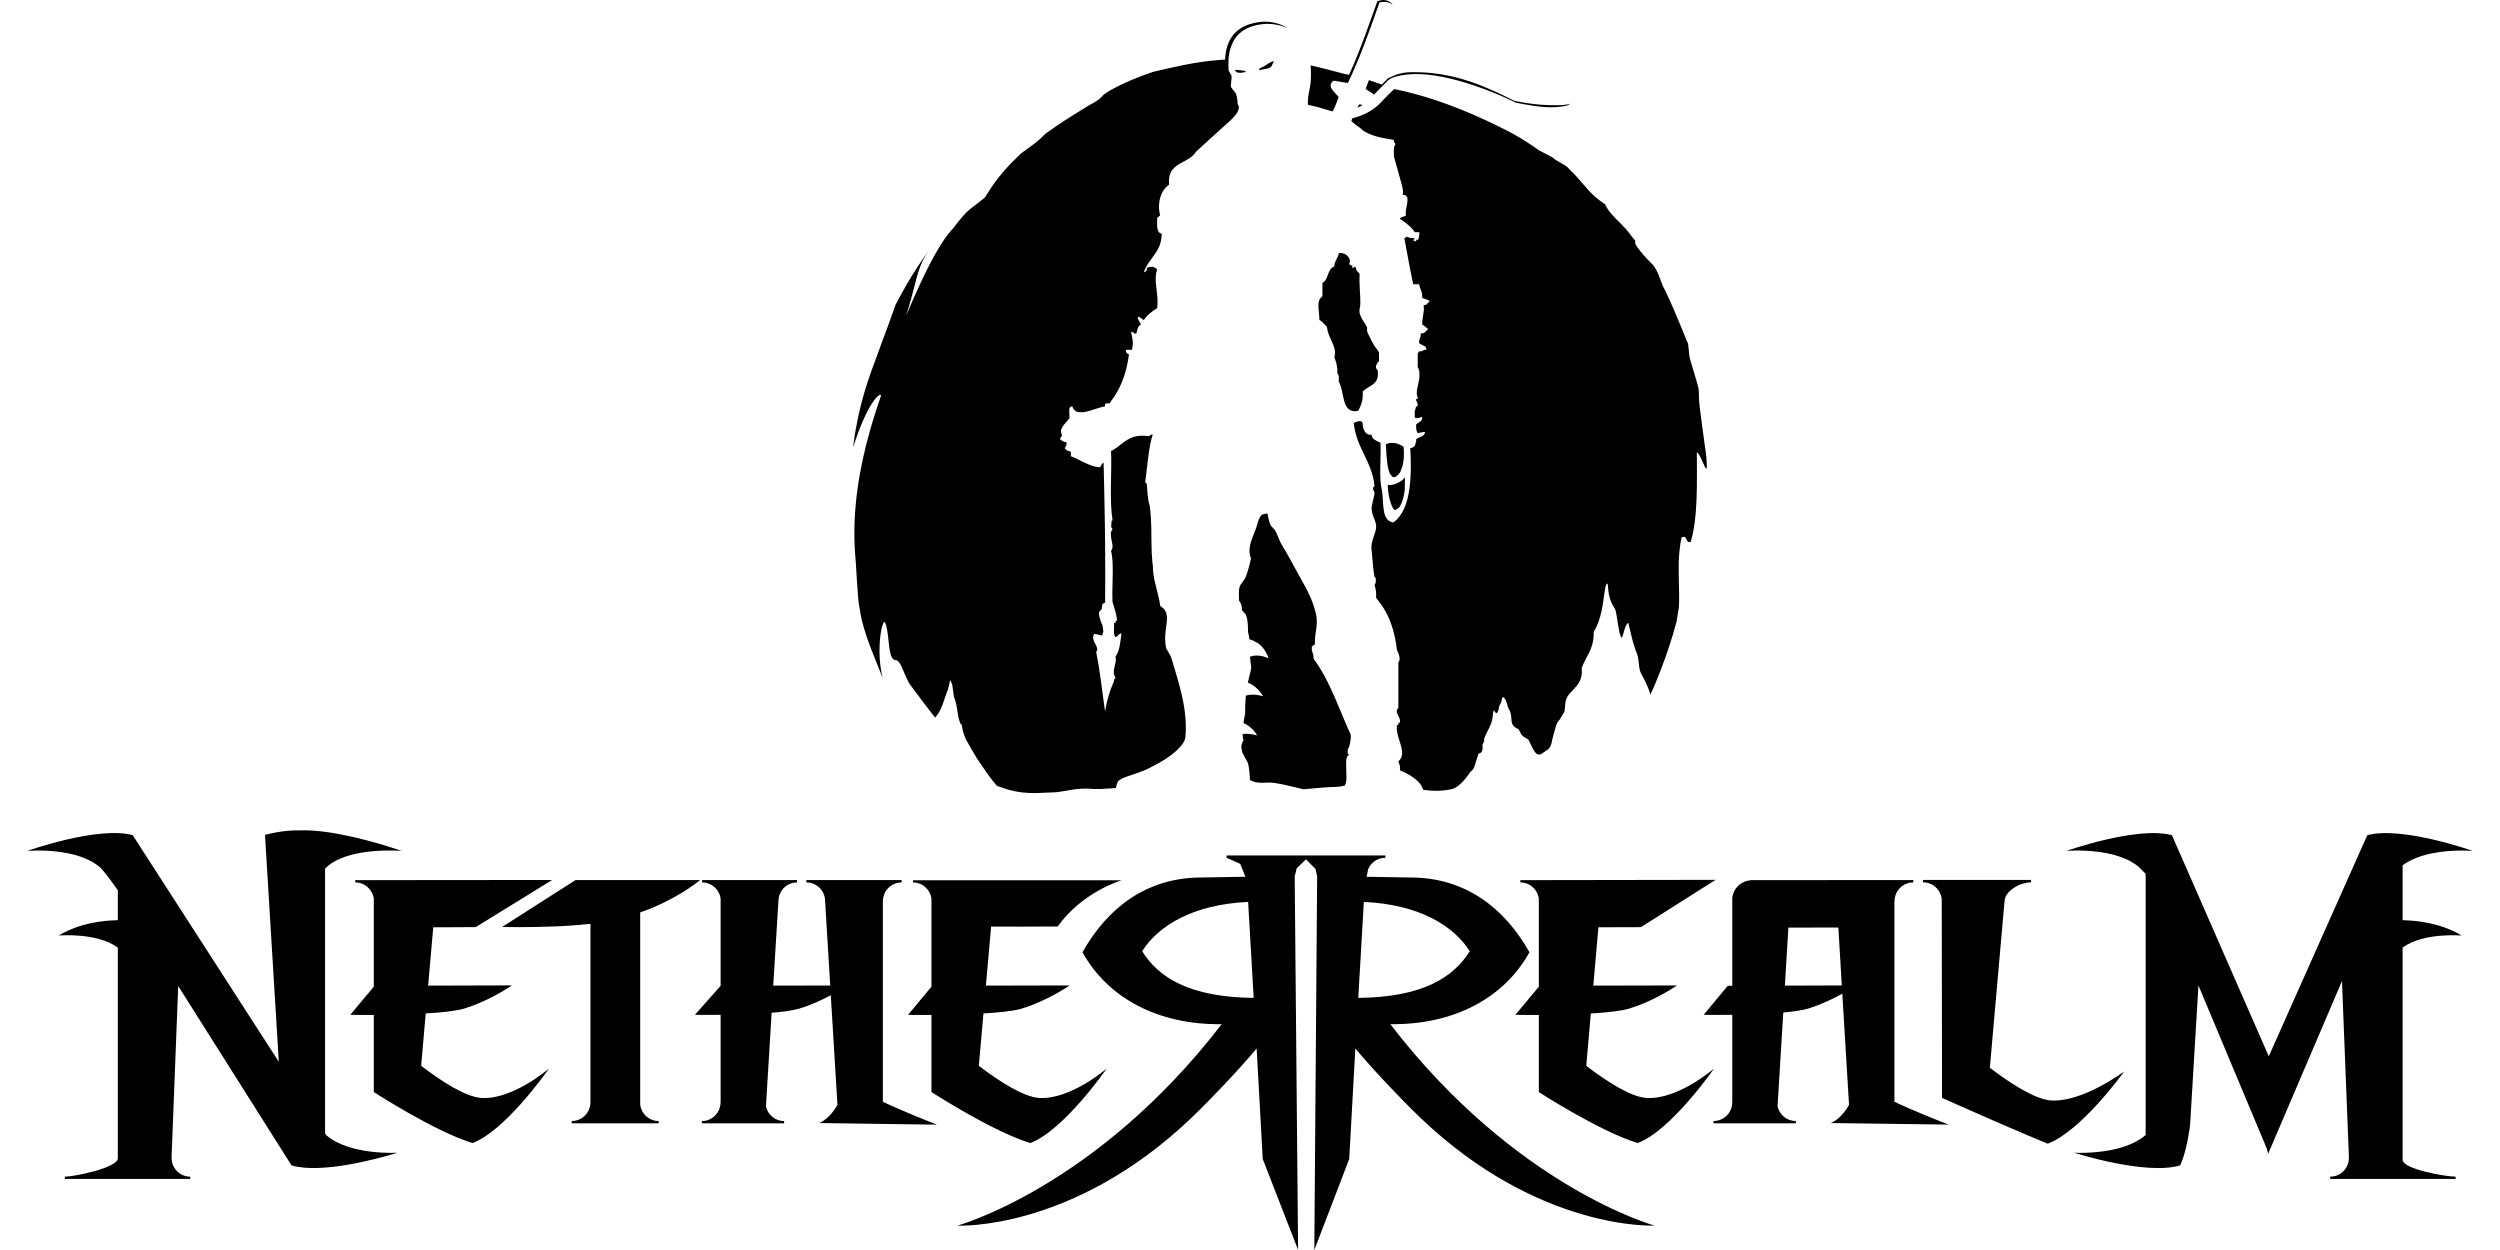 <?xml version="1.0" encoding="UTF-8"?>
<svg width="800px" height="400px" viewBox="0 0 800 400" version="1.1" xmlns="http://www.w3.org/2000/svg" xmlns:xlink="http://www.w3.org/1999/xlink">
    <title>netherrealm</title>
    <g id="Page-1" stroke="none" stroke-width="1" fill="none" fill-rule="evenodd">
        <g id="Manufacturer" fill="#000000" fill-rule="nonzero">
            <g id="netherrealm">
                <line x1="0" y1="0" x2="800" y2="400" id="Path"></line>
                <path d="M404.643,6.922 C407.519,6.972 409.98,7.68 411.97,8.983 C410.159,8.152 408.035,7.665 405.558,7.616 C399.298,7.866 395.312,10.392 393.795,15.386 L393.481,16.396 L393.445,16.689 C393.295,17.418 393.181,18.191 393.131,19.014 L393.116,20.145 L393.102,21.254 L393.166,22.62 L394.089,24.216 L394.118,24.295 C394.118,25.562 393.874,26.52 393.874,27.787 C394.611,29.024 395.255,29.211 395.606,30.312 C395.892,31.221 396.043,32.266 396.028,33.339 C396.028,33.339 396.04,33.348 396.06,33.367 L396.095,33.402 C396.36,33.682 397.207,34.937 394.619,37.668 L393.681,38.584 L393.502,38.755 C391.914,40.172 390.089,41.818 388.394,43.363 L386.955,44.672 L386.333,45.238 L385.76,45.767 L384.966,46.49 L384.487,46.933 L383.549,47.799 L382.691,48.579 C381.968,49.803 380.802,50.582 379.557,51.277 C378.24,52.014 376.852,52.658 375.786,53.652 C374.928,54.439 374.32,55.491 374.134,56.951 C374.048,57.544 374.019,58.21 374.112,58.976 L374.119,59.062 L372.981,60.064 C371.114,62.11 370.341,65.565 371.264,69.065 L371.035,69.014 L370.77,69.351 L370.534,69.594 L370.305,69.544 L370.298,70.231 C370.284,71.383 370.212,72.578 370.448,73.465 C370.628,74.145 370.992,74.66 371.736,74.782 C371.744,75.762 371.615,76.621 371.429,77.408 C370.928,79.419 369.89,80.893 368.817,82.338 C367.93,83.533 367.035,84.706 366.399,86.159 L366.242,86.581 L366.02,87.16 C366.642,86.996 367.093,86.653 366.971,85.737 C367.859,85.343 368.596,85.257 369.247,85.493 L369.869,85.83 L370.234,86.151 L370.306,86.209 C369.533,88.306 369.84,90.566 370.134,92.942 L370.234,93.894 L370.37,95.203 L370.413,96.398 L370.398,97.35 L370.306,98.602 L369.425,99.174 C368.409,99.854 367.465,100.605 366.685,101.528 L366.02,102.408 L365.798,102.28 L365.634,102.18 L365.605,102.143 L364.539,101.392 L364.116,101.457 L364.145,101.922 C364.288,102.723 364.882,103.081 365.068,103.84 C364.482,104.14 364.188,104.741 363.966,105.421 L363.63,106.694 C362.571,107.052 362.9,106 361.97,106.222 C362.077,106.909 362.249,107.582 362.363,108.312 C362.499,109.091 362.556,109.95 362.399,110.974 L362.206,111.939 L360.296,111.939 L360.296,112.39 L360.303,112.469 L360.46,112.869 L360.783,113.177 L361.262,113.363 C360.646,118.436 359.173,122.651 357.04,126.2 L356.139,127.523 L355.065,129.09 C354.229,129.04 353.277,128.89 353.635,130.035 L352.998,130.156 L352.697,130.221 C352.046,130.378 351.331,130.615 350.58,130.865 L348.733,131.444 C348.054,131.637 347.395,131.802 346.773,131.888 L345.163,131.895 C344.262,131.744 343.56,131.237 343.202,130.163 L343.181,130.106 L343.167,130.07 L343.159,130.063 L343.152,130.035 C342.048,129.992 342.109,131.109 342.194,132.253 L342.218,132.565 C342.251,133.032 342.271,133.485 342.201,133.848 L341.622,134.578 C340.755,135.573 339.575,136.753 339.482,138.027 L339.818,139.329 L339.66,139.752 C339.645,139.767 339.629,139.783 339.613,139.798 L339.514,139.886 C339.331,140.048 339.166,140.232 339.346,140.761 L339.847,141.004 L340.276,141.269 L340.748,141.448 L341.242,141.469 C341.485,142.507 340.985,142.8 340.763,143.38 L340.899,143.68 L341.328,144.073 L341.914,144.317 L342.68,144.575 L342.68,145.999 C343.717,146.357 344.655,146.836 345.578,147.315 C346.444,147.759 347.331,148.189 348.254,148.575 L349.363,149.026 L350.358,149.29 L350.601,149.354 L351.904,149.562 L351.961,149.576 L352.812,148.217 L353.155,148.138 L353.169,148.761 L353.184,149.383 L353.255,152.398 C353.302,154.409 353.347,156.424 353.385,158.442 C353.399,159.372 353.428,160.295 353.442,161.225 C353.456,161.905 353.471,162.584 353.478,163.257 L353.506,164.874 L353.527,166.448 L353.556,167.715 L353.556,167.915 L353.585,169.869 L353.592,170.32 C353.613,171.522 353.613,172.738 353.627,173.94 L353.627,174.191 L353.634,174.764 L353.641,175.872 L353.656,177.447 L353.656,179.342 C353.67,180.723 353.677,182.104 353.677,183.492 C353.677,185.925 353.663,188.372 353.641,190.826 C353.641,191.521 353.641,192.222 353.634,192.922 L353.334,192.894 L352.783,193.424 L352.683,193.395 L352.561,194.927 L351.717,195.778 C351.646,196.451 351.725,197.031 351.86,197.582 C352.046,198.396 352.362,199.112 352.64,199.799 L352.819,200.221 L353.077,202.046 L352.683,203.398 L351.238,203.019 L350.158,202.883 L350.065,202.933 L349.993,203.097 L349.814,203.82 L349.807,204.207 C349.879,204.915 350.265,205.609 350.602,206.267 C350.938,206.926 351.224,207.548 351.074,208.106 L350.773,208.643 L350.802,208.771 C351.868,213.916 352.491,219.49 353.242,224.942 L353.285,225.271 L353.335,225.6 L353.471,226.581 L353.635,227.697 C353.728,226.975 353.871,226.202 354.05,225.414 C354.501,223.347 355.166,221.222 355.667,219.927 L356.018,219.118 L356.49,217.93 L356.441,217.544 L356.441,217.516 L356.834,217.15 L356.977,216.978 L356.412,215.605 L356.419,214.574 L356.727,212.979 L357.07,211.497 L356.977,210.066 L357.435,209.359 L357.757,208.628 C358.251,207.369 358.466,205.838 358.666,204.285 L358.881,202.682 L358.144,202.932 L357.951,203.119 L357.579,203.556 L357.278,203.77 L356.978,203.885 L356.713,203.528 L356.484,202.747 C356.391,201.881 356.549,200.78 356.52,199.856 L356.491,199.349 L356.828,199.384 L356.863,199.341 L356.949,199.184 L357.07,198.661 L357.442,198.64 C357.313,196.479 356.676,194.819 356.14,193.066 L356.061,192.815 L356.018,192.687 C355.897,190.54 355.968,188.208 356.025,185.889 C356.082,184.186 356.111,182.512 356.061,180.909 C356.011,179.228 355.875,177.64 355.538,176.244 C356.404,175.278 355.875,173.747 355.588,172.273 L355.445,170.77 L355.545,170.298 L355.603,170.012 L355.617,169.991 L356.017,169.347 L355.567,168.581 L355.703,166.685 L356.017,166.477 L355.967,166.127 C355.745,164.724 355.631,163.215 355.559,161.647 C355.46,159.601 355.46,157.462 355.495,155.279 C355.552,151.58 355.689,147.81 355.538,144.332 L356.325,143.903 C357.728,143.073 358.879,141.985 360.21,141.083 C361.964,139.91 364.039,139.073 367.452,139.567 L367.724,139.509 L368.475,139.023 L368.654,139.051 L368.883,139.094 C367.867,142.099 367.48,145.742 367.073,149.362 C366.951,150.399 366.837,151.43 366.701,152.439 L366.5,153.862 L366.436,154.271 L366.972,154.807 C367.108,156.56 367.187,158.363 367.459,159.98 C367.574,160.674 367.717,161.347 367.924,161.955 L368.082,163.235 C368.468,166.813 368.425,170.699 368.483,174.283 C368.511,176.265 368.583,178.169 368.762,179.857 L368.819,180.272 L368.883,180.773 C368.883,181.996 369.012,183.105 369.169,184.157 L369.348,185.274 L369.692,186.726 C369.856,187.406 369.999,188.1 370.178,188.765 C370.586,190.318 370.987,191.878 371.223,193.609 L371.223,193.624 L371.237,193.71 L371.266,193.874 L371.473,194.01 L371.494,194.024 L372.353,194.761 C374.285,196.808 373.076,199.591 372.875,203.333 C372.832,203.97 372.832,204.629 372.882,205.322 C372.925,206.016 373.019,206.746 373.19,207.505 L373.985,208.836 L374.135,209.086 C374.621,209.949 374.793,210.372 374.957,210.944 L375.337,212.225 L375.566,212.962 C376.453,215.91 377.29,218.736 377.962,221.54 C378.213,222.557 378.442,223.565 378.628,224.589 C378.843,225.683 379.015,226.778 379.15,227.873 C379.48,230.542 379.58,233.24 379.323,236.051 L379.072,236.903 C378.758,237.626 378.127,238.541 377.126,239.572 L376.983,239.722 C375.759,240.945 373.985,242.326 371.545,243.758 L370.865,244.144 L369.241,245.024 L368.411,245.446 C366.987,246.254 365.342,246.884 363.768,247.428 L363.045,247.671 L361.585,248.165 C360.591,248.501 359.711,248.817 359.024,249.132 L357.879,249.869 L357.8,249.99 L357.7,250.133 C357.385,250.82 357.199,251.486 357.106,252.122 C355.768,252.388 354.072,252.266 352.448,252.488 L352.336,252.487 L352.298,252.487 L352.04,252.486 C351.917,252.486 351.774,252.485 351.619,252.485 L350.633,252.485 C350.419,252.485 350.219,252.486 350.058,252.488 C349.121,252.395 348.262,252.359 347.461,252.352 L346.187,252.38 L345.593,252.423 C343.84,252.545 342.359,252.824 340.906,253.088 L340.892,253.088 C340.162,253.218 339.439,253.346 338.688,253.432 L338.66,253.439 C337.894,253.525 337.086,253.589 336.213,253.589 L335.827,253.61 C334.245,253.704 332.85,253.761 331.541,253.782 L330.717,253.782 L329.322,253.753 C326.338,253.639 323.719,253.138 320.342,251.95 L319.026,251.485 L318.06,250.333 C316.507,248.423 314.99,246.226 312.614,242.685 C312.619,242.697 312.316,242.17 311.933,241.517 L311.849,241.375 L311.148,240.201 C310.785,239.581 310.464,239.039 310.36,238.853 L310.413,238.929 L310.368,238.849 C309.981,238.184 309.587,237.504 309.215,236.818 L309.366,237.14 L308.772,236.017 L309.2,236.78 L309.001,236.367 L308.278,234.514 C307.927,233.219 307.842,232.06 307.627,231.745 L307.477,231.666 L307.341,231.588 C306.847,230.335 306.633,229.283 306.475,228.275 C306.454,228.141 306.435,228.008 306.415,227.875 L306.301,227.079 C306.166,226.149 306.01,225.202 305.674,224.125 L305.244,222.916 L305.18,222.415 C305.073,221.643 304.872,220.262 304.779,219.574 L304.73,219.188 L304.214,217.786 L304.193,217.779 L304.179,217.8 L304.157,217.872 L304.143,217.864 L304.1,217.75 L304.093,217.736 L304.072,217.715 L304.028,217.722 C303.95,217.887 303.8,218.688 303.621,219.525 L303.335,220.663 L302.77,222.137 L302.398,223.189 L302.111,224.04 C301.589,225.622 301.188,226.831 300.287,228.248 L299.264,229.65 C297.961,228.039 296.695,226.394 295.4,224.655 C293.99,222.787 292.538,220.82 290.956,218.71 C288.752,214.495 288.08,211.096 286.556,211.268 L286.091,211.125 C283.959,209.937 284.767,202.545 283.171,199.09 L282.999,199.011 C282.506,199.104 281.748,201.887 281.504,205.779 C281.311,209.05 281.476,213.106 282.499,217.021 C279.902,210.395 277.368,205.036 275.644,197.881 L275.329,196.077 C275.208,195.405 275.086,194.739 274.964,194.059 C274.829,193.551 274.707,192.428 274.585,191.019 C274.32,187.957 274.078,183.456 273.877,180.343 C273.791,178.919 273.713,177.774 273.641,177.209 C272.582,163.106 275.115,149.368 278.428,137.655 C279.537,133.748 280.732,130.064 281.898,126.672 L281.884,126.464 C281.533,125.677 277.627,128.632 272.983,143.186 L273.096,142.25 C273.494,139.154 274.001,136.288 274.568,133.619 L274.74,132.824 C277.079,122.163 280.414,114.836 282.131,109.706 C283.104,107.345 286.589,97.507 286.589,97.507 C288.943,93.035 290.982,89.45 293.272,85.915 C294.386,84.187 295.556,82.476 296.861,80.67 L297.405,79.923 L297.098,80.353 C296.349,81.424 295.759,82.45 295.261,83.478 L295.053,83.919 C293.164,88.063 292.698,92.439 290.059,100.626 L289.881,101.174 L290.088,100.687 C290.654,99.357 291.309,97.839 292.021,96.211 L292.291,95.596 C293.851,92.068 295.683,88.069 297.629,84.341 L297.794,84.033 L298.846,82.079 C300.877,78.388 302.989,75.132 304.978,73.114 C310.122,66.316 310.23,67.297 314.487,63.741 L315.21,63.133 L316.333,61.358 C318.973,57.151 322.208,53.409 325.8,50.024 L326.858,48.994 L326.901,48.965 L327.216,48.743 L327.452,48.564 L327.481,48.543 L327.874,48.257 C328.912,47.513 329.942,46.769 330.958,46.011 L332.675,44.579 L332.954,44.329 L333.012,44.279 L333.026,44.258 L334.579,42.762 L334.594,42.748 C338.607,39.829 342.779,37.196 346.864,34.706 L347.988,34.011 L348.131,33.933 L348.152,33.919 L348.438,33.726 L349.305,33.26 L349.841,32.967 L350.034,32.867 L351.494,31.915 L352.295,31.213 L352.481,31.035 L353.133,30.333 L353.14,30.319 C353.848,29.812 354.563,29.311 355.308,28.889 L355.837,28.61 C359.822,26.391 363.973,24.731 368.953,22.999 C375.299,21.525 382.455,19.794 389.381,19.272 C389.832,19.2 390.77,19.135 392.021,19.064 C392.3,12.66 395.363,8.875 400.701,7.516 C401.91,7.201 403.198,6.972 404.643,6.922 Z M446.16,28.503 C448.321,28.918 450.596,29.462 452.957,30.106 C461.952,32.539 472.262,36.589 483.26,42.327 L484.769,43.157 C487.267,44.552 489.821,46.198 492.39,48.044 C494.021,48.895 495.553,49.711 496.977,50.476 L497.442,50.906 L497.578,50.999 C498.007,51.335 498.687,51.7 499.402,52.101 C500.104,52.48 500.834,52.894 501.413,53.346 L502.236,54.175 C506.056,57.875 507.545,60.486 510.729,63.21 C511.567,63.918 512.49,64.647 513.642,65.392 C514.579,67.602 516.734,69.663 518.471,71.395 L519.373,72.318 L519.617,72.611 L519.688,72.704 L520.118,73.062 L521.126,74.292 C521.871,75.287 522.715,76.475 523.273,76.933 L523.273,77.935 C523.603,78.664 524.211,79.523 524.919,80.396 C526.335,82.171 528.16,83.981 529.019,84.847 L529.033,84.868 L529.577,85.662 C529.92,86.198 530.243,86.785 530.557,87.515 L530.572,87.544 L531.33,89.505 L531.345,89.548 L531.366,89.605 L532.11,91.515 L532.146,91.587 L533.112,93.511 C534.866,97.139 536.761,101.697 538.15,105.081 C539.373,108.065 540.203,110.154 540.175,109.882 L540.575,113.696 C540.689,115.191 543.53,123.32 543.595,124.822 C543.616,125.681 543.652,126.533 543.687,127.391 C543.502,128.686 545.877,144.557 546.006,145.952 C546.199,148.234 546.228,149.372 546.127,149.779 C545.949,150.495 545.369,148.964 544.646,147.375 C544.138,146.238 543.551,145.078 542.986,144.678 C542.986,149.107 543.094,154.352 542.908,159.439 C542.707,164.598 542.214,169.592 541.004,173.427 C539.158,173.864 540.232,171.231 538.15,171.918 C537.763,173.463 537.542,175.066 537.391,176.697 C536.834,182.797 537.574,189.246 537.235,194.4 C537.352,193.614 537.462,192.819 537.564,192.018 L537.582,191.876 L537.564,192.026 C537.461,192.838 537.349,193.645 537.231,194.446 L537.111,195.211 C537.026,195.73 536.933,196.245 536.848,196.761 C536.712,197.54 536.596,198.328 536.454,199.094 L536.439,199.129 C535.237,203.737 533.455,209.103 531.631,213.911 C530.422,217.067 529.205,219.994 528.118,222.276 C527.839,221.159 527.416,220.101 526.952,219.085 C526.372,217.797 525.728,216.595 525.156,215.529 C524.627,214.513 524.512,213.233 524.383,211.972 C524.29,210.993 524.168,210.027 523.825,209.182 L523.675,208.789 L523.424,208.152 C523.009,207.022 522.687,205.934 522.408,204.896 C521.807,202.656 521.456,200.746 521.113,199.587 L521.02,199.273 C520.369,199.767 519.968,200.961 519.668,202.035 L519.582,202.342 C519.317,203.351 519.131,204.167 518.902,204.017 L518.565,203.508 C518.252,202.752 518.001,201.304 517.759,199.765 L517.639,198.991 C517.399,197.439 517.16,195.896 516.87,194.965 L516.462,194.335 L515.89,193.334 L515.868,193.291 L515.861,193.262 C515.045,191.602 514.774,190.035 514.659,188.869 L514.639,188.643 C514.559,187.685 514.554,187.035 514.401,186.829 L514.394,186.808 L514.136,186.801 L513.714,187.867 C513.478,189.019 513.292,190.965 512.927,193.184 L512.805,193.948 L512.547,195.301 C512.289,196.511 511.967,197.749 511.553,198.915 C511.131,200.074 510.623,201.176 509.978,202.134 C510.124,205.788 508.957,208.048 507.772,210.292 L507.477,210.853 C507.133,211.51 506.797,212.174 506.501,212.882 L506.158,213.719 L506.158,214.227 C506.431,217.415 504.948,219.124 503.5,220.639 L503.191,220.961 C502.473,221.708 501.797,222.43 501.385,223.285 C500.855,224.402 500.848,225.626 500.755,226.713 L500.741,226.806 L500.619,227.722 C500.155,228.53 499.682,229.332 499.195,230.126 L498.695,230.748 C497.736,232.079 497.765,233.117 497.221,234.769 L497.142,235.02 L496.684,236.837 L496.591,237.324 C496.233,239.235 495.54,239.728 494.745,240.236 L493.886,240.83 C492.377,242.089 491.547,241.424 490.624,239.75 L490.144,238.813 L489.636,237.796 L489.093,236.688 L487.755,235.879 L487.124,235.37 L486.86,235.099 L485.958,233.36 L485.93,233.346 C484.348,232.637 483.898,231.907 483.74,231.042 C483.526,229.854 483.862,228.416 482.588,226.469 L482.503,226.112 C482.166,224.752 481.794,223.887 481.465,223.45 C481.043,222.885 480.685,223.021 480.556,223.865 C480.556,224.867 479.705,225.683 479.69,226.226 C479.454,227.837 479.089,228.294 478.703,228.166 L477.952,227.285 L477.822,227.894 C477.637,228.981 477.701,229.991 477.201,231.449 C476.75,232.509 476.327,233.346 476.013,233.982 L475.627,234.741 L475.576,234.841 L475.519,234.963 L475.412,235.221 L475.283,235.506 C474.825,236.545 474.854,236.701 474.918,236.78 L474.975,236.845 C475.018,236.931 474.975,237.166 474.388,238.332 C474.296,238.362 474.983,240.923 473.137,241.138 C471.548,245.667 472.063,245.76 470.51,246.991 C470.51,246.991 467.305,252.185 464.271,252.586 C461.023,253.237 458.275,253.138 455.964,252.801 L455.399,252.723 C455.184,251.957 454.791,251.27 454.283,250.648 L453.639,249.968 C452.264,248.602 450.469,247.635 449.26,247.077 L448.493,246.741 L447.964,246.511 L448.007,246.032 L448.014,245.96 L448.013,245.7 C447.982,244.861 447.679,244.3 447.478,243.649 C448.215,242.97 448.552,242.219 448.658,241.431 C448.751,240.679 448.623,239.885 448.415,239.056 L448.272,238.497 L447.978,237.524 L447.921,237.367 L447.456,235.842 C447.126,234.669 446.891,233.446 446.991,232.172 L446.991,232.115 L447.005,231.986 L447.062,231.999 L447.205,232.029 L447.406,231.936 L447.449,231.864 L447.47,231.685 L447.634,231.22 L447.963,231.263 C448.114,230.548 447.892,229.94 447.62,229.374 C447.141,228.372 446.489,227.514 447.477,226.506 L447.477,211.98 C448.399,210.943 447.499,208.975 446.997,207.93 L446.768,206.113 C446.532,204.531 446.21,203.05 445.802,201.648 C445.459,200.46 445.079,199.307 444.622,198.227 C443.913,196.574 443.076,195.05 442.117,193.641 L441.359,192.625 L440.336,191.252 C440.5,189.577 440.2,188.368 439.856,187.201 L440.207,186.551 L440.271,185.062 L439.856,184.597 C439.641,183.538 439.505,182.493 439.405,181.463 L439.283,180.01 C439.212,179.109 439.126,178.243 439.04,177.399 L438.904,176.018 C438.546,173.5 440.121,170.788 440.336,169.106 C440.621,166.816 438.983,165.321 438.904,162.68 C438.892,162.267 439.065,161.434 439.267,160.571 L439.39,160.052 C439.618,159.107 439.842,158.219 439.856,157.908 L439.82,157.586 L439.82,157.571 L439.749,157.371 L439.677,157.207 L439.427,156.656 L439.405,156.613 L439.334,156.377 L439.341,156.319 L439.348,156.098 L439.856,155.525 C438.997,147.404 434.004,143.441 433.187,135.283 C433.974,135.133 434.397,134.618 435.527,134.804 L435.57,134.811 L436.043,135.283 L436.057,135.341 L436.092,136.213 L436.142,136.492 L436.278,137.086 L436.378,137.366 L436.608,137.873 L436.729,138.081 L437.173,138.617 L437.316,138.725 L437.308,138.717 L437.319,138.726 L437.645,138.939 L437.788,139.004 L438.175,139.111 L438.325,139.132 L438.904,139.096 L438.911,139.153 L438.926,139.218 L438.976,139.476 C439.255,140.542 440.221,140.928 441.122,141.364 L441.759,141.708 L441.795,142.96 L441.802,143.869 C441.823,148.298 441.315,153.249 442.202,156.805 L442.231,156.956 L442.281,157.306 C442.545,159.209 442.51,161.427 442.81,163.295 C442.968,164.304 443.232,165.227 443.726,165.914 C444.155,166.515 444.756,166.951 445.608,167.137 L445.815,167.202 C446.889,166.493 447.748,165.498 448.47,164.332 C448.978,163.524 449.414,162.637 449.779,161.649 C450.581,159.445 451.039,156.87 451.261,154.186 L451.382,152.269 C451.526,149.364 451.461,146.43 451.296,143.733 L451.282,143.382 L451.446,143.361 L452.097,143.189 L452.119,143.182 L452.799,142.581 L453.157,141.193 L453.192,140.52 C453.858,140.02 454.845,139.834 455.482,139.29 L455.703,139.046 L456.047,138.381 L455.768,138.174 L454.923,138.345 L453.671,138.617 L453.557,138.424 C453.149,137.823 453.128,136.821 453.192,135.762 L453.221,135.741 C453.871,135.126 454.995,134.968 455.095,133.801 L455.103,133.379 C454.337,133.594 453.7,134.023 452.898,133.68 L452.72,133.622 L452.699,131.819 L452.706,131.784 L453.099,130.188 L453.672,129.802 L453.694,129.394 L453.192,128.141 C452.935,127.454 453.715,127.827 453.722,127.411 L453.672,127.183 C453.271,126.388 453.322,125.422 453.507,124.378 L453.872,122.625 L454.073,121.716 L454.223,120.764 L454.209,118.932 L454.144,118.639 L453.794,117.666 L453.672,117.422 L453.672,113.129 L454.144,112.414 C455.304,112.621 455.368,111.734 456.527,111.941 L456.155,110.925 L454.38,109.995 L454.144,109.795 L454.101,109.036 L454.438,108.041 L454.509,107.877 L454.645,107.276 L454.616,106.704 L454.746,106.689 L455.404,106.618 L455.912,106.374 L456.985,105.287 L457,105.272 L455.611,104.163 L455.511,104.106 L455.104,103.834 L455.139,102.689 L455.246,101.995 C455.36,101.301 455.461,100.593 455.547,99.884 L455.647,99.183 L455.611,98.41 L455.576,97.651 L456.262,97.594 L457.479,96.457 L457.107,96.049 L455.619,95.54 L455.096,95.268 L455.089,94.131 C454.96,93.279 454.588,92.671 454.345,91.927 L454.144,90.975 L452.241,90.975 C452.041,90.124 451.862,89.251 451.691,88.378 C451.225,86.145 450.803,83.877 450.395,81.587 L449.887,78.897 C449.723,78.002 449.565,77.101 449.386,76.214 L449.744,76.113 L449.866,75.899 L450.102,75.734 L450.996,76.035 L451.518,76.199 L452.721,76.214 L452.256,76.901 L452.241,76.922 L452.413,77.029 L453.057,77.251 L453.4,76.606 L453.672,76.685 C453.822,77.251 454.152,75.548 454.201,74.725 L454.216,74.553 L454.201,74.331 L454.144,74.302 L452.72,74.302 L452.277,73.666 C451.302,72.395 450.01,71.436 448.686,70.516 L447.962,70.017 L448.32,69.58 L449.858,69.065 L449.844,67.677 C449.973,66.203 450.531,65.151 450.352,63.384 L450.331,63.119 C449.938,62.797 449.83,62.189 448.9,62.397 C449,61.581 448.965,60.909 448.85,60.307 L448.428,58.583 L447.125,53.882 L446.045,50.011 L446.038,48.988 L446.038,48.587 L446.045,47.578 L446.303,46.584 L446.532,46.197 L446.517,46.118 L446.382,45.79 L446.039,45.424 L446.046,44.774 L445.502,44.68 L445.352,44.652 C441.753,44.087 438.397,43.379 435.978,41.618 C435.665,41.272 435.204,40.918 434.715,40.564 L434.221,40.209 C433.479,39.679 432.764,39.152 432.479,38.656 L432.43,38.577 L432.795,37.826 L432.816,37.826 L432.83,37.819 C434.268,37.476 435.971,36.896 437.674,35.987 C439.091,35.222 440.493,34.242 441.724,32.925 L442.053,32.582 L442.139,32.482 C443.863,30.657 445.172,29.383 446.146,28.51 L446.16,28.503 Z M405.562,164.344 C405.848,165.317 406.006,166.576 406.392,167.599 L406.513,167.921 L406.821,168.387 L407.858,169.482 L407.937,169.581 C408.61,170.683 409.068,172.143 409.726,173.496 L409.74,173.517 L410.32,174.59 C411.107,175.836 411.908,177.274 412.731,178.748 L413.075,179.368 C413.547,180.22 414.004,181.078 414.477,181.944 C415.328,183.511 416.165,185.064 416.988,186.495 L417.79,187.94 L418.426,189.185 C418.763,189.865 419.099,190.566 419.421,191.31 C419.922,192.463 420.351,193.664 420.702,194.874 C420.953,195.739 421.167,196.605 421.281,197.449 L421.352,198.373 C421.425,199.496 421.317,200.512 421.167,201.5 L421.052,202.244 C420.902,203.217 420.773,204.219 420.773,205.342 L420.809,206.265 L420.422,206.272 L420.122,206.773 L419.843,206.738 C419.478,208.605 420.509,209.107 420.329,210.78 L420.916,211.603 L421.224,212.025 C421.775,212.827 422.29,213.657 422.798,214.508 C423.449,215.603 424.072,216.741 424.666,217.907 C425.073,218.701 425.467,219.524 425.847,220.347 C426.197,221.091 426.541,221.85 426.87,222.608 C427.184,223.331 427.507,224.046 427.814,224.762 C429.273,228.218 430.683,231.724 432.243,235.08 C432.299,236.11 432.2,236.983 432.027,237.791 L431.734,238.943 L431.613,239.179 L431.276,239.852 L431.255,241.111 L431.262,241.212 L431.764,241.512 C431.097,241.798 430.861,242.514 430.783,243.394 L430.769,244.339 L430.776,244.753 L430.811,245.748 L430.804,247.472 C431.011,249.146 430.818,250.399 430.354,251.336 L430.017,251.444 C429.344,251.637 428.643,251.765 427.913,251.78 L427.112,251.815 C424.121,251.908 421.509,252.166 419.005,252.395 L417.073,252.559 C413.782,251.779 408.065,250.276 405.854,250.42 L405.568,250.434 C404.301,250.52 402.735,250.57 401.411,250.212 L400.309,249.768 L399.98,249.575 L399.93,248.631 L399.93,248.567 L399.923,248.416 C399.887,247.658 399.808,246.764 399.665,245.862 L399.472,244.689 L399.443,244.573 L399.408,244.417 C399.243,243.851 398.871,243.236 398.463,242.563 L397.727,241.168 L397.655,240.989 L397.483,240.56 L397.232,239.136 C397.232,238.421 397.426,237.648 397.926,236.832 L397.712,236.009 L397.647,234.915 C398.577,234.764 399.472,234.8 400.237,234.9 C401.333,235.043 402.141,235.308 402.334,235.344 L401.755,234.493 L401.49,234.156 L400.996,233.569 C400.002,232.51 398.943,231.802 397.92,231.358 L397.963,231.058 L397.991,230.829 L398.113,230.078 L398.356,228.79 L398.428,228.46 L398.435,228.281 C398.435,227.38 398.449,226.621 398.463,225.97 L398.492,225.456 C398.513,224.697 398.549,224.046 398.599,223.452 L398.678,222.601 C400.374,222.064 402.084,222.307 403.157,222.551 L404.188,222.808 L403.73,222.079 L402.95,221.048 L402.563,220.641 C401.498,219.531 400.374,218.829 399.294,218.422 L399.594,217.169 L399.601,217.141 C399.93,215.846 400.238,214.787 400.352,214.007 L400.374,213.149 L400.352,213.042 L400.324,212.934 L400.217,212.304 L400.038,210.652 L400.002,210.258 L399.995,210.137 C401.361,209.643 402.707,209.722 403.78,209.944 L404.374,210.093 C405.218,210.33 405.819,210.609 405.984,210.652 L405.776,210.172 L405.518,209.536 L405.189,208.914 L405.16,208.849 L404.674,208.033 C404.045,207.096 403.351,206.409 402.642,205.88 L400.71,204.85 L400.145,204.685 L399.802,204.584 L399.566,203.032 L399.48,202.681 L399.365,202.209 L399.344,201.128 L399.337,200.47 L399.229,199.039 C399.122,198.109 398.922,197.258 398.571,196.57 L397.462,195.312 L397.333,193.916 C397.162,193.243 396.847,192.714 396.511,192.214 L396.496,191.877 L396.496,191.856 C396.411,190.339 396.411,189.337 396.504,188.622 C396.704,187.098 397.305,186.818 398.206,185.38 L398.399,185.065 C398.564,185.065 399.738,181.659 400.267,178.905 L400.325,178.633 C399.938,177.817 399.809,176.959 399.831,176.078 L399.974,174.754 C400.41,172.437 401.655,170.062 402.227,168.151 L402.406,167.499 C402.721,166.383 403.136,165.096 404.117,164.559 L405.29,164.344 L405.562,164.344 Z M449.615,152.611 L449.615,152.632 C449.561,153.587 449.552,154.306 449.55,154.909 L449.55,155.341 C449.549,155.962 449.544,156.474 449.48,157.047 L449.465,157.197 L449.415,157.526 C449.229,158.728 448.7,161.189 447.655,162.462 L446.431,163.257 L445.888,162.834 C445.151,161.754 444.256,158.784 444.12,156.101 L444.099,155.021 L444.321,155.15 L444.435,155.192 L444.786,155.264 L446.103,155.014 C447.047,154.706 448.077,154.162 448.779,153.604 L449.495,152.874 L449.615,152.611 Z M447.004,141.948 L447.119,141.977 C447.785,142.184 448.329,142.464 448.715,142.692 L448.901,142.8 L449.151,142.971 C449.273,143.93 449.308,145.211 449.215,146.513 L449.215,146.556 L449.167,147.084 C449.09,147.788 448.964,148.489 448.793,149.153 L448.163,150.871 C447.784,151.593 447.283,152.159 446.661,152.516 L446.345,152.688 L445.709,152.688 L445.687,152.681 L444.772,151.622 L444.35,150.413 C443.563,147.436 443.569,142.649 443.491,142.199 L443.878,142.012 L444.228,141.891 L444.385,141.841 L444.729,141.776 C445.53,141.655 446.311,141.748 447.004,141.948 Z M430.898,81.63 C431.513,82.124 431.907,82.804 431.985,83.462 L431.764,84.549 L432.787,85.129 L432.715,85.737 L432.873,85.772 L433.152,85.637 L433.667,85.265 L434.146,86.588 L434.425,86.918 L435.091,87.647 C435.027,88.506 435.019,89.344 435.033,90.159 C435.048,91.089 435.091,91.998 435.148,92.864 C435.198,93.636 435.248,94.359 435.277,95.06 L435.312,96.835 L435.255,97.808 L435.091,98.846 L435.012,99.396 L435.098,100.384 L435.098,100.412 L435.864,102.108 C436.415,103.017 437.087,103.883 437.473,104.798 L437.473,105.986 L437.703,106.587 L437.996,107.238 C438.569,108.455 439.427,110.1 439.857,110.751 L439.885,110.787 C439.994,110.949 440.104,111.09 440.213,111.224 L440.431,111.487 C440.722,111.839 441.01,112.216 441.287,112.898 L441.287,115.753 L441.037,115.767 L440.887,115.882 L440.772,116.225 L440.336,116.948 L440.321,117.041 C440.229,117.749 440.429,118.15 440.815,118.379 C441.195,120.468 440.701,121.677 439.857,122.543 L439.728,122.65 C438.647,123.674 437.102,124.231 436.057,125.276 L436.071,125.72 L436.079,125.784 C436.136,126.9 436.014,127.845 435.799,128.682 C435.577,129.519 435.248,130.256 434.891,130.957 L434.619,131.473 L433.724,131.573 C433.044,131.602 432.501,131.466 432.043,131.222 C431.084,130.715 430.548,129.705 430.182,128.49 C429.567,126.429 429.424,123.81 428.415,122.179 L428.415,120.276 L427.943,119.331 C428,118.466 427.922,117.743 427.8,117.049 L427.556,115.918 L426.998,114.316 C427.549,112.598 426.948,110.989 426.211,109.328 C425.703,108.184 425.123,107.032 424.824,105.808 L424.608,104.556 L424.494,104.442 C424.314,104.284 424.147,104.113 423.984,103.937 L423.498,103.405 C423.252,103.142 422.995,102.89 422.698,102.681 L422.526,102.589 L422.226,102.41 L422.197,101.916 C422.154,100.928 422.047,99.941 421.954,98.996 L421.896,98.438 L421.911,97.1 C422.025,96.17 422.362,95.369 423.177,94.789 L423.177,90.503 C424.172,90.024 424.558,88.936 424.952,87.87 C425.381,86.739 425.818,85.631 426.998,85.266 L427.019,84.478 L427.621,83.026 L427.763,82.797 L428.028,82.303 L428.3,81.544 L428.414,80.979 C429.395,80.829 430.261,81.129 430.898,81.63 Z M445.652,1.549 L445.495,1.423 C444.525,0.689 443.122,0.37 441.488,0.791 L441.438,0.805 C441.016,1.971 440.587,3.188 440.157,4.39 C437.904,10.751 435.485,17.448 432.795,23.38 L432.458,24.146 L432.401,24.26 L431.914,25.29 L431.314,26.55 C431.106,26.55 430.512,26.456 429.818,26.321 L428.572,26.106 C427.714,25.956 426.948,25.827 426.712,25.827 L426.648,25.877 L426.619,25.898 C425.933,26.378 425.725,27.108 425.818,27.658 C425.904,28.209 426.468,28.939 427.084,29.626 L428.365,31.014 C428.229,31.451 427.678,33.068 427.098,34.349 L426.419,35.658 C425.489,35.457 422.927,34.556 420.294,33.926 L418.569,33.547 L418.505,32.817 L418.556,31.644 C418.627,30.971 418.714,30.306 418.842,29.641 C419.049,28.589 419.293,27.558 419.371,26.678 C419.457,25.77 419.493,24.911 419.507,24.052 C419.522,23.322 419.507,22.614 419.465,21.92 L419.4,20.911 C422.985,21.741 426.519,22.643 430.004,23.594 L431.686,23.952 C433.517,19.995 435.242,15.595 436.873,11.187 C438.232,7.509 439.527,3.832 440.758,0.369 L441.037,0.29 L442.26,0.011 C443.728,-0.089 445.008,0.505 445.652,1.549 Z M434.905,33.397 L436,33.533 L435.499,33.941 L434.39,34.477 L434.905,33.397 Z M476.005,28.225 C478.974,29.491 481.836,30.879 484.699,32.296 C486.33,32.611 487.761,32.869 489.178,33.069 C491.896,33.476 494.558,33.676 498.443,33.676 C499.717,33.691 500.676,33.583 501.442,33.433 L502.565,33.176 L501.763,33.605 L501.305,33.82 C499.13,34.313 496.891,34.406 494.672,34.277 C492.075,34.142 489.528,33.705 487.166,33.261 C486.466,33.126 485.778,32.997 485.113,32.868 C481.879,31.265 478.051,29.62 474.037,28.167 C467.497,25.791 460.42,23.945 454.446,23.716 C453.093,23.659 451.798,23.695 450.582,23.816 L449.308,23.981 C448.435,24.103 447.584,24.26 446.825,24.467 C445.716,24.775 444.779,25.176 444.149,25.72 L443.226,26.686 L443.148,26.772 L443.126,26.793 L442.661,27.23 L442.625,27.265 L442.554,27.344 L442.268,27.63 L442.125,27.787 L442.06,27.852 L441.209,28.724 L439.649,30.292 L439.571,30.234 L439.227,29.934 L438.433,29.397 L437.768,28.982 L437.009,28.474 L437.095,28.259 L437.209,27.93 L437.325,27.615 L437.388,27.429 L437.818,26.256 L437.953,25.898 L438.046,25.648 C439.356,26.048 440.636,26.499 441.896,26.957 L442.175,27.057 C442.876,26.356 443.535,25.712 444.143,25.075 L444.486,24.918 C445.395,24.481 446.325,24.044 447.441,23.701 C448.507,23.372 449.745,23.136 451.348,23.108 C461.115,22.922 468.864,25.184 476.005,28.225 Z M395.108,22.571 C395.559,22.149 397.655,22.628 398.378,22.672 L398.693,23.043 L397.577,23.222 L396.975,23.301 L395.902,23.208 L395.609,22.95 L395.351,22.742 Z M407.651,19.53 L407.544,19.809 L407.115,20.703 L406.971,21.047 L406.95,21.097 C406.328,22.17 404.753,21.97 402.893,22.478 L403.122,21.848 C403.866,21.54 404.41,21.254 404.839,21.004 C405.956,20.345 406.356,19.859 407.651,19.53 Z M443.336,273.755 L443.317,274.485 C440.829,274.485 438.678,276.004 437.79,278.176 L437.354,280.446 L437.257,280.446 L437.257,280.564 L451.389,280.8 C468.76,280.8 481.41,290.434 489.424,304.725 C481.392,319.25 465.384,327.995 444.896,327.739 C485.103,380.006 529.454,392.181 529.454,392.181 C529.454,392.181 492.761,394.077 454.726,357.877 C448.37,351.799 439.133,342.029 433.705,335.514 L431.75,370.885 L420.58,400 L421.485,280.446 L420.973,278.078 L417.915,274.98 L414.935,277.862 L414.302,280.447 L415.387,399.959 L404.078,370.886 L402.123,335.515 C396.695,342.029 387.457,351.8 381.083,357.878 C343.066,394.077 306.355,392.203 306.355,392.203 C306.355,392.203 350.725,380.007 390.931,327.739 C370.423,327.995 354.435,319.249 346.403,304.725 C354.395,290.433 367.048,280.8 384.416,280.8 L398.569,280.564 L398.471,280.446 L396.873,276.42 L392.51,274.485 L392.49,273.755 L443.336,273.755 Z M791.299,272.296 C791.299,272.296 790.023,272.181 788.021,272.174 L787.564,272.174 C782.726,272.196 774.268,272.872 768.833,276.894 L768.833,294.459 C781.171,294.716 787.683,299.376 787.683,299.376 C787.683,299.376 775.526,298.289 768.833,303.223 L768.833,371.222 C769.169,374.203 782.71,376.531 785.79,376.531 L785.809,377.264 L745.642,377.264 L745.682,376.531 C748.979,376.531 751.643,373.848 751.643,370.552 L751.663,370.552 L749.433,313.941 L725.825,369.189 L725.333,367.433 L703.502,315.344 L700.819,360.129 C700.819,360.129 699.793,368.517 697.641,372.92 C686.647,376.234 663.75,368.873 663.75,368.873 C663.75,368.873 664.385,368.913 665.461,368.919 L666.003,368.92 C670.526,368.898 680.776,368.255 686.607,363.207 L686.607,279.618 L684.279,277.288 C678.872,272.901 669.998,272.188 664.989,272.17 L664.531,272.17 C662.523,272.179 661.244,272.296 661.244,272.296 C661.244,272.296 683.943,264.26 695.017,267.263 L726.005,338.021 L757.527,267.263 C768.619,264.26 791.299,272.296 791.299,272.296 Z M126.75,271.692 L127.107,271.811 C127.897,272.076 128.382,272.248 128.491,272.287 L128.515,272.295 C128.515,272.295 110.948,270.774 104.059,277.94 L104.021,277.899 L104.021,362.695 L104.336,363.207 C111.974,369.819 127.174,368.872 127.174,368.872 L127.147,368.881 C127.058,368.909 126.757,369.005 126.274,369.15 L125.964,369.244 C121.098,370.696 102.764,375.777 93.282,372.919 L57.025,315.518 L54.893,370.551 L54.912,370.551 C54.912,373.848 57.557,376.53 60.873,376.53 L60.892,377.263 L20.726,377.263 L20.745,376.53 C23.844,376.53 37.364,373.749 37.7,370.767 L37.7,303.244 C30.989,298.29 18.85,299.377 18.85,299.377 C18.85,299.377 25.364,294.696 37.7,294.46 L37.7,284.868 C35.114,281.195 32.884,278.235 31.7,277.288 C26.307,272.901 17.447,272.188 12.446,272.17 L11.988,272.17 C9.983,272.179 8.706,272.296 8.706,272.296 C8.706,272.296 31.365,264.241 42.458,267.242 L89.217,339.778 L84.796,267.162 C85.684,266.924 90.658,265.603 95.769,265.721 C106.436,265.301 121.627,269.99 126.75,271.692 Z M649.936,281.57 L649.916,282.339 C646.559,282.339 641.487,285.045 641.487,288.401 L641.448,288.401 L636.75,341.693 C643.343,346.706 651.259,351.838 656.409,352.153 C666.633,352.726 679.739,342.858 679.739,342.858 C679.739,342.858 666.18,361.846 655.285,365.972 C651.847,364.573 647.682,362.809 643.466,360.995 L641.658,360.215 L640.756,359.824 C639.739,359.384 638.728,358.944 637.732,358.51 L636.987,358.186 C629.493,354.916 623.005,352.02 621.694,351.434 L621.577,351.382 C621.496,351.345 621.453,351.326 621.453,351.326 L621.356,287.71 C621.019,284.689 618.473,282.339 615.354,282.339 L615.336,281.57 L649.936,281.57 Z M176.694,281.592 L152.239,296.671 C149.384,296.699 146.187,296.717 142.951,296.726 L140.791,296.73 C140.072,296.731 139.354,296.731 138.64,296.731 L137.002,315.404 L163.806,315.325 C163.806,315.325 163.746,315.367 163.63,315.445 L163.414,315.59 C161.823,316.649 155.586,320.621 148.529,322.745 C145.924,323.515 141.304,324.008 136.231,324.304 L134.772,341.061 C141.246,346.016 149.003,351.03 154.096,351.347 C164.142,351.94 175.669,341.931 175.669,341.931 L175.653,341.954 C175.642,341.97 175.627,341.992 175.606,342.022 L175.529,342.132 C174.058,344.218 161.335,361.95 151.234,365.775 C139.291,362.201 119.612,349.451 119.612,349.451 L119.612,324.781 C115.413,324.798 112.406,324.745 112.116,324.74 L112.093,324.739 L119.612,315.739 L119.612,287.612 C119.237,284.671 116.73,282.383 113.71,282.383 L113.671,281.65 L176.694,281.592 Z M548.994,281.55 L525.093,296.69 C520.947,296.71 516.112,296.729 511.493,296.729 L509.855,315.402 L536.638,315.342 C536.638,315.342 536.556,315.399 536.399,315.505 L536.246,315.606 C534.65,316.662 528.402,320.62 521.363,322.744 C518.736,323.532 514.137,324.007 509.065,324.324 L507.604,341.061 C514.079,346.016 521.855,351.067 526.928,351.346 C536.995,351.938 548.502,341.928 548.502,341.928 C548.502,341.928 534.804,361.707 524.086,365.772 C512.144,362.198 492.426,349.467 492.426,349.467 L492.426,324.777 C491.986,324.779 491.559,324.78 491.146,324.781 L490.539,324.782 L490.391,324.782 L489.673,324.782 C489.58,324.782 489.488,324.782 489.397,324.782 L488.865,324.781 C486.617,324.777 485.147,324.76 484.948,324.757 L484.925,324.757 L492.426,315.736 L492.426,287.61 C492.071,284.669 489.603,282.38 486.523,282.38 L486.504,281.647 L548.994,281.55 Z M358.897,281.69 C358.897,281.69 346.305,285.4 338.47,296.475 C335.338,296.507 331.312,296.522 327.051,296.524 L324.776,296.523 C324.268,296.523 323.757,296.523 323.246,296.522 L321.713,296.52 C320.179,296.517 318.65,296.513 317.155,296.509 L315.477,315.4 L342.281,315.34 C342.281,315.34 335.175,320.276 326.984,322.742 C324.399,323.53 319.779,324.005 314.707,324.301 L313.226,341.058 C319.719,346.014 327.496,351.027 332.55,351.343 C342.635,351.936 354.142,341.927 354.142,341.927 C354.142,341.927 340.463,361.706 329.707,365.771 C325.885,364.627 321.27,362.544 316.759,360.24 L315.915,359.805 C315.313,359.493 314.714,359.178 314.12,358.862 L313.41,358.481 C305.158,354.038 298.066,349.448 298.066,349.448 L298.066,324.777 C297.185,324.785 296.357,324.788 295.596,324.79 L294.505,324.789 C292.084,324.785 290.566,324.757 290.566,324.757 L298.066,315.736 L298.066,287.631 C297.711,284.669 295.203,282.381 292.163,282.381 L292.144,281.69 L358.897,281.69 Z M255.054,281.631 L255.034,282.381 C251.876,282.381 249.31,284.847 249.113,288.007 L247.436,315.404 L265.673,315.362 L264.035,288.36 C264.035,285.046 261.371,282.381 258.055,282.381 L258.036,281.631 L288.53,281.631 L288.511,282.381 C285.196,282.381 282.531,285.046 282.531,288.36 L282.511,288.36 L282.511,352.568 C282.945,352.765 289.261,355.785 299.802,359.891 L262.145,359.376 L262.182,359.363 C262.592,359.204 265.469,357.92 267.828,353.832 L267.984,353.555 L265.851,318.461 C263.127,319.941 259.613,321.6 255.803,322.744 C253.732,323.374 250.515,323.792 246.922,324.086 L245.106,354.049 C245.698,356.732 248.086,358.746 250.909,358.746 L250.928,359.457 L224.578,359.457 L224.597,358.746 C227.894,358.746 230.578,356.043 230.578,352.726 L230.598,352.726 L230.598,324.738 C229.271,324.754 228.043,324.762 226.963,324.764 L225.694,324.764 C223.796,324.76 222.568,324.741 222.39,324.738 L222.368,324.738 L230.598,315.461 L230.598,287.611 C230.242,284.689 227.755,282.381 224.696,282.381 L224.676,281.631 L255.054,281.631 Z M612.275,281.631 L612.217,282.381 C608.94,282.381 606.256,285.046 606.256,288.341 L606.214,288.341 L606.215,352.549 C606.669,352.786 612.986,355.785 623.526,359.873 L585.846,359.377 L585.869,359.369 C586.198,359.245 589.27,357.975 591.69,353.538 L589.538,317.968 C586.715,319.547 582.826,321.46 578.602,322.745 C576.669,323.317 573.847,323.713 570.649,324.008 L568.813,354.029 C569.425,356.712 571.775,358.729 574.655,358.729 L574.675,359.457 L548.304,359.457 L548.324,358.729 C551.64,358.729 554.305,356.043 554.305,352.766 L554.325,352.766 L554.325,324.738 C552.733,324.762 551.262,324.771 549.985,324.773 L549.192,324.772 C546.897,324.769 545.386,324.742 545.188,324.738 L545.166,324.738 L552.883,315.461 L554.325,315.441 L554.325,288.007 L554.305,288.007 C554.305,284.67 556.851,281.966 560.128,281.709 L560.128,281.649 L584.407,281.649 L584.407,281.631 L612.275,281.631 Z M224.009,281.63 L223.985,281.65 C223.977,281.656 223.968,281.664 223.956,281.674 L223.89,281.728 C222.91,282.536 215.883,288.134 204.862,291.974 L204.862,353.398 C205.177,356.397 207.684,358.729 210.764,358.728 L210.783,359.456 L182.952,359.456 L182.973,358.728 C186.268,358.728 188.933,356.042 188.933,352.765 L188.953,352.765 L188.953,295.624 C186.632,295.887 184.187,296.086 181.747,296.238 L180.933,296.286 C180.527,296.31 180.121,296.332 179.716,296.352 L178.908,296.393 C178.505,296.412 178.104,296.43 177.704,296.447 L176.908,296.479 C172.944,296.633 169.229,296.679 166.354,296.682 L165.518,296.682 C162.728,296.678 160.9,296.637 160.689,296.632 L160.668,296.631 L184.157,281.63 L224.009,281.63 Z M399.4,288.619 C381.794,289.407 370.701,296.178 365.49,304.389 C370.641,312.659 380.393,319.113 401.177,319.329 L399.4,288.619 Z M436.428,288.619 L434.651,319.329 C455.417,319.113 465.186,312.659 470.319,304.389 C465.128,296.177 454.033,289.407 436.428,288.619 Z M588.272,296.808 C584.526,296.822 580.425,296.826 576.538,296.827 L572.285,296.827 L571.161,315.403 L589.378,315.342 L588.272,296.808 Z" id="Combined-Shape"></path>
            </g>
        </g>
    </g>
</svg>